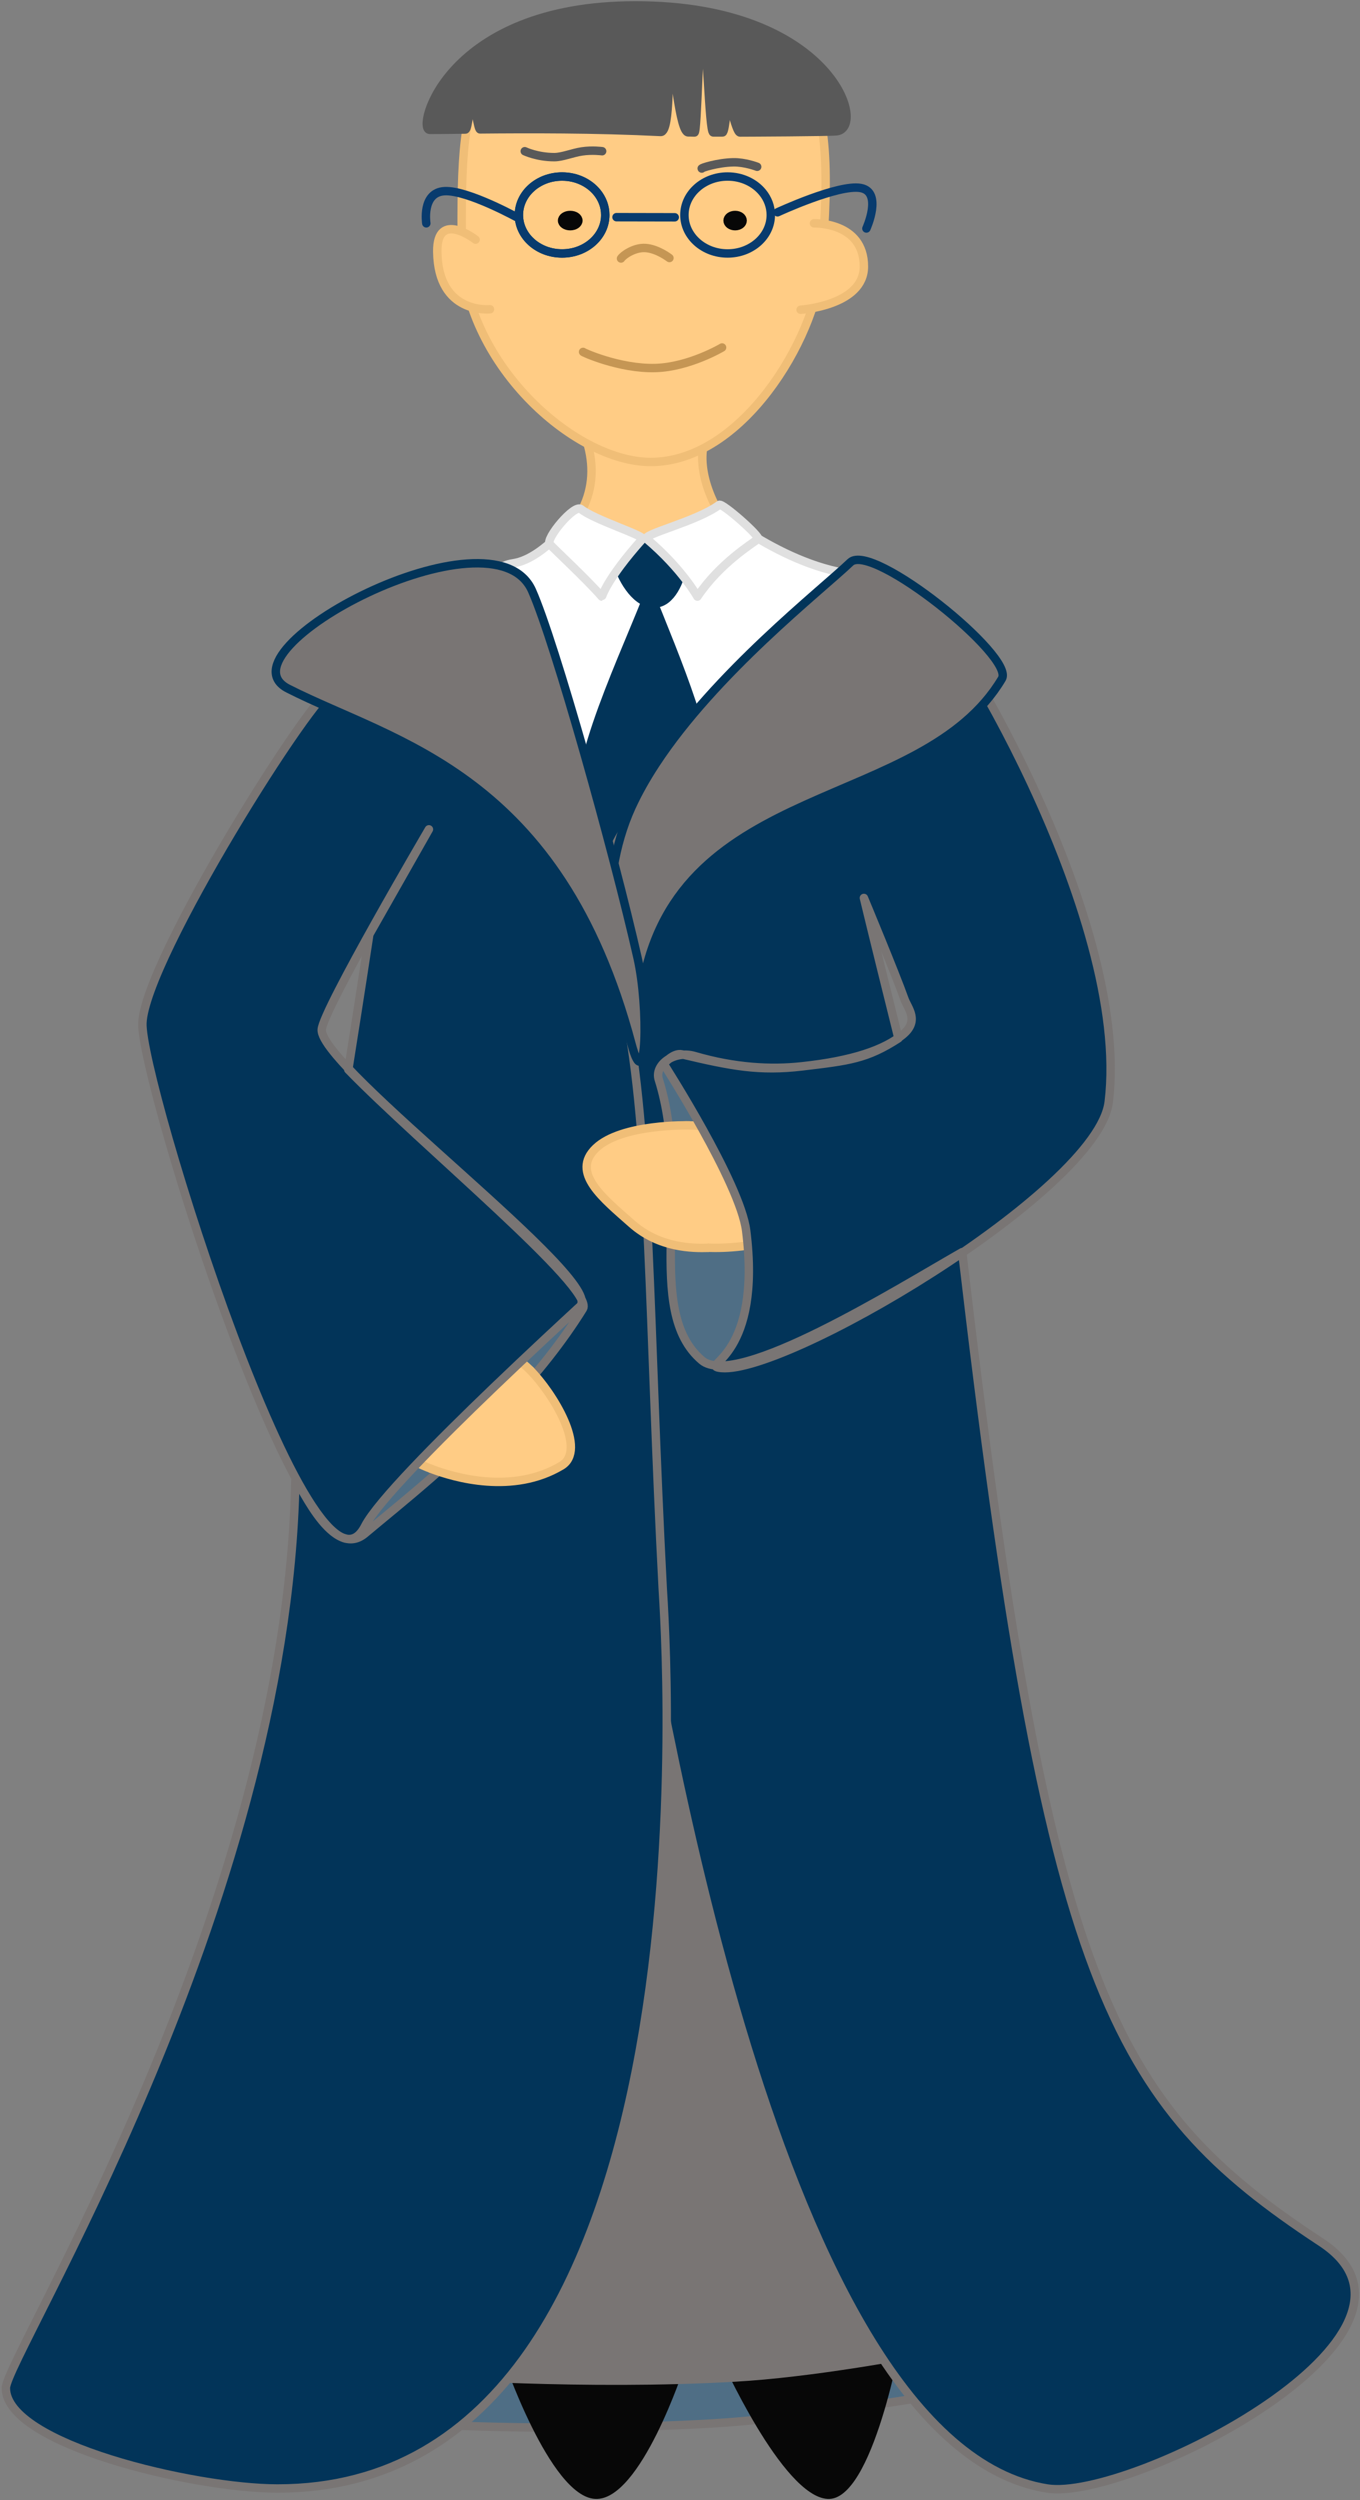 <?xml version="1.0" encoding="UTF-8"?>
<svg width="645px" height="1185px" viewBox="0 0 645 1185" version="1.1" xmlns="http://www.w3.org/2000/svg" xmlns:xlink="http://www.w3.org/1999/xlink">
    <rect x="0" y="0" width="645" height="1185" fill="#808080" stroke="none"/>
    <!-- Generator: Sketch 60 (88103) - https://sketch.com -->
    <title>Group 1</title>
    <desc>Created with Sketch.</desc>
    <g id="Page-1" stroke="none" stroke-width="1" fill="none" fill-rule="evenodd">
        <g id="Artboard-Copy-5" transform="translate(-134, -225)">
            <g id="Group-1" transform="translate(136.787, 227.563)">
                <path d="M328.93,801.137 L531.638,1116.037 C531.638,1116.037 405.917,1142.067 334.589,1146.167 C263.261,1150.257 202.4,1146.667 202.4,1146.667 L328.93,801.137 Z" id="Path" stroke="#797574" stroke-width="4" fill="#4F6E85" stroke-linecap="round" stroke-linejoin="round"></path>
                <path d="M235.479,1114.327 L321.804,1119.217 C321.804,1119.217 301.037,1183.147 279.456,1181.917 C257.875,1180.697 235.479,1114.327 235.479,1114.327 Z" id="Path" fill="#070707"></path>
                <path d="M338.619,1114.317 L424.944,1104.957 C424.944,1104.957 411.301,1183.147 389.72,1181.927 C368.139,1180.707 338.619,1114.317 338.619,1114.317 Z" id="Path" fill="#070707"></path>
                <polygon id="Path" fill="#4F6E85" points="231.301 624.017 290.635 611.847 249.217 680.207 233.171 706.687 165.577 741.287 151.953 700.857"></polygon>
                <polygon id="Path" fill="#4F6E85" points="324.601 482.737 292.409 528.077 307.986 636.767 360.946 664.117 384.83 570.997"></polygon>
                <path d="M332.2,204.141 C322.3,227.39 351.908,276.864 395.917,272 C412.88,270.125 225.358,275.696 246.031,264.419 C275.317,248.444 282.633,226.945 274.861,204.474 C268.983,187.48 339.3,187.468 332.2,204.141 Z" id="Path" stroke="#F0BE77" stroke-width="4" fill="#FFCC85" stroke-linecap="round" stroke-linejoin="round"></path>
                <path d="M240.662,264.419 C255.953,262.196 272.208,239.285 272.208,239.285 L303.056,253.994 L314.291,249.249 L337.475,239.458 C337.475,239.458 375.644,271.06 410.929,270.014 C464.674,268.42 303.979,482.927 303.979,482.927 C303.979,482.927 187.557,272.142 240.662,264.419 Z" id="Path" stroke="#E0E0E0" stroke-width="4" fill="#FFFFFF" stroke-linecap="round" stroke-linejoin="round"></path>
                <path d="M333.134,361.106 C323.703,395.927 278.147,412.987 271.508,377.463 C267.303,354.959 297.992,293.802 305.093,272 C309.697,285.74 337.165,346.224 333.134,361.106 Z" id="Path" fill="#023459"></path>
                <path d="M325.722,779.377 L528.43,1094.277 C528.43,1094.277 417.179,1122.267 345.851,1126.367 C274.523,1130.457 199.192,1124.907 199.192,1124.907 L325.722,779.377 Z" id="Path" fill="#797574"></path>
                <path d="M333.53,531.507 C325.283,530.557 317.29,530.397 309.7,532.977 C300.701,536.037 294.695,542.207 292.098,549.367 C284.969,569.017 303.513,596.167 356.314,587.137 C356.314,577.177 338.489,540.907 333.53,531.507 Z" id="Path" stroke="#F0BE77" stroke-width="4" fill="#FFCC85" stroke-linecap="round" stroke-linejoin="round"></path>
                <path d="M453.57,590.937 C493.898,937.531 523.049,994.12 623.739,1060.215 C689.746,1103.543 532.85,1183.157 493.898,1176.987 C365.113,1156.587 309.143,792.437 295.03,713.597 C260.192,518.977 249.464,404.859 332.189,350.712 C336.409,347.95 340.825,344.881 345.318,341.656 C371.077,323.166 427.882,285.507 436.066,285.507 C443.881,285.507 533.846,430.587 523.049,519.757 C517.92,562.107 366.285,651.457 337.932,645.687 C330.444,644.167 358.555,640.047 351.089,580.757 C348.249,558.207 311.988,501.737 311.988,501.737 C311.988,501.737 316.548,496.247 320.639,497.207 C344.038,502.727 357.227,505.324 377.67,502.897 C399.959,500.251 408.341,499.313 423.321,489.612 C410.765,439.156 406.931,423.066 406.931,423.066 C406.931,423.066 421.93,459.047 426.145,470.957 C427.694,475.327 433.466,481.227 425.334,487.897 C416.709,494.967 401.825,500.287 377.309,502.897 C363,504.427 345.941,503.637 326.622,497.987 C316.992,495.177 307.439,502.117 309.649,509.157 C325.746,560.437 301.992,618.437 330.088,642.257 C346.509,656.177 423.232,608.215 453.57,590.937 Z" id="Path" stroke="#797574" stroke-width="4" fill="#023459" stroke-linecap="round" stroke-linejoin="round"></path>
                <path d="M472.381,319.157 C478.6,308.721 410.779,254.171 400.521,263.972 C386.509,277.361 336.485,316.355 308.167,359.585 C303.76,366.313 299.878,373.144 296.739,379.997 C288.402,398.203 285.851,418.977 286.317,436.437 C287.153,467.777 297.709,488.427 301.967,464.317 C319.236,366.561 434.68,382.422 472.381,319.157 Z" id="Path" stroke="#023459" stroke-width="4" fill="#797574" stroke-linecap="round" stroke-linejoin="round"></path>
                <path d="M196.389,691.417 C196.389,691.417 233.718,709.897 263.471,692.177 C277.55,683.797 254.857,650.687 244.909,643.597" id="Path" stroke="#F0BE77" stroke-width="4" fill="#FFCC85" stroke-linecap="round" stroke-linejoin="round"></path>
                <path d="M137.283,699.367 C133.356,902.997 -8.52651283e-14,1114.857 -8.52651283e-14,1129.377 C-8.52651283e-14,1156.007 89.272,1176.957 128.71,1176.987 C342.725,1177.187 312.288,764.977 311.523,750.427 C304.854,623.717 305.819,535.217 293.556,474.847 C283.97,427.667 266.402,398.771 230.106,375.014 C201.693,356.416 164.369,323.87 154.757,323.87 C146.942,323.87 65.977,451.887 64.746,482.347 C63.668,509.027 145.348,769.707 170.316,720.857 C176.171,709.397 204.917,680.447 230.96,655.447 C248.647,638.457 265.088,623.297 272.267,616.657 C285.051,604.827 148.802,503.447 149.802,485.457 C150.314,476.227 200.637,390.541 200.637,390.541 L172.37,440.317 C172.37,440.317 168.267,467.507 162.393,504.437 C196.221,539.317 279.674,608.147 273.671,617.787 C263.769,633.707 251.768,648.517 239.285,661.937 C226.802,675.347 213.836,687.367 202.003,697.697 C189.56,708.547 178.371,717.527 170.316,724.297 C153.829,738.137 137.16,694.477 137.283,699.367 Z" id="Path" stroke="#797574" stroke-width="4" fill="#023459" stroke-linecap="round" stroke-linejoin="round"></path>
                <path d="M216.225,114.964 C215.486,30.121 219.972,18.006 299.752,13.557 C380.625,9.047 395.01,27.501 386.724,123.882 C383.801,157.87 349.182,216.412 305.834,216.412 C269.172,216.412 216.694,168.839 216.225,114.964 Z" id="Path" stroke="#F0BE77" stroke-width="4" fill="#FFCC85" stroke-linecap="round" stroke-linejoin="round"></path>
                <path d="M243.304,99.342 C243.304,89.271 252.476,81.107 263.789,81.107 C270.586,81.107 276.609,84.053 280.335,88.589 C282.812,91.604 284.274,95.321 284.274,99.342 C284.274,109.413 275.102,117.577 263.789,117.577 C252.476,117.577 243.304,109.413 243.304,99.342 Z" id="Path" stroke="#083B6E" stroke-width="4" stroke-linecap="round" stroke-linejoin="round"></path>
                <path d="M243.304,99.342 C243.304,89.271 252.476,81.107 263.789,81.107 C270.586,81.107 276.609,84.053 280.335,88.589 C282.812,91.604 284.274,95.321 284.274,99.342 C284.274,109.413 275.102,117.577 263.789,117.577 C252.476,117.577 243.304,109.413 243.304,99.342 Z" id="Path" stroke="#083B6E" stroke-width="4" stroke-linecap="round" stroke-linejoin="round"></path>
                <path d="M321.804,99.342 C321.804,89.271 330.975,81.107 342.289,81.107 C349.085,81.107 355.109,84.053 358.835,88.589 C361.312,91.604 362.774,95.321 362.774,99.342 C362.774,109.413 353.602,117.577 342.289,117.577 C330.975,117.577 321.804,109.413 321.804,99.342 Z" id="Path" stroke="#083B6E" stroke-width="4" stroke-linecap="round" stroke-linejoin="round"></path>
                <path d="M342.289,101.991 C342.289,100.528 343.884,99.342 345.851,99.342 C347.819,99.342 349.414,100.528 349.414,101.991 C349.414,103.454 347.819,104.64 345.851,104.64 C343.884,104.64 342.289,103.454 342.289,101.991 Z" id="Path" stroke="#070707" stroke-width="4" fill="#070707" stroke-linecap="round" stroke-linejoin="round"></path>
                <path d="M263.789,101.991 C263.789,100.528 265.517,99.342 267.649,99.342 C269.78,99.342 271.508,100.528 271.508,101.991 C271.508,103.454 269.78,104.64 267.649,104.64 C265.517,104.64 263.789,103.454 263.789,101.991 Z" id="Path" stroke="#070707" stroke-width="4" fill="#070707" stroke-linecap="round" stroke-linejoin="round"></path>
                <path d="M291.734,119.974 C292.682,118.43 297.992,114.69 303.22,114.98 C309.004,115.299 314.706,119.741 314.706,119.741" id="Path" stroke="#C59654" stroke-width="4" stroke-linecap="round" stroke-linejoin="round"></path>
                <path d="M273.752,164.237 C272.973,164.116 290.814,172.384 308.128,171.874 C324.124,171.403 339.672,162.146 339.672,162.146" id="Path" stroke="#C59654" stroke-width="4" stroke-linecap="round" stroke-linejoin="round"></path>
                <path d="M383.25,103.296 C383.25,103.296 406.929,102.545 406.929,123.775 C406.929,142.266 376.905,144.254 376.905,144.254" id="Path" stroke="#F0BE77" stroke-width="4" fill="#FFCC85" stroke-linecap="round" stroke-linejoin="round"></path>
                <path d="M222.772,111.028 C222.772,111.028 204.341,96.725 204.6,116.772 C204.986,146.621 229.598,144.026 229.598,144.026" id="Path" stroke="#F0BE77" stroke-width="4" fill="#FFCC85" stroke-linecap="round" stroke-linejoin="round"></path>
                <path d="M365.978,98.065 C365.978,98.065 394.896,84.63 405.431,86.55 C415.967,88.471 408.12,105.746 408.12,105.746" id="Path" stroke="#083B6E" stroke-width="4" stroke-linecap="round" stroke-linejoin="round"></path>
                <path d="M243.304,100.939 C243.304,100.939 219.033,87.455 208.056,88.043 C197.079,88.631 199.396,103.293 199.396,103.293" id="Path" stroke="#083B6E" stroke-width="4" stroke-linecap="round" stroke-linejoin="round"></path>
                <line x1="289.601" y1="100.38" x2="317.213" y2="100.437" id="Path" stroke="#083B6E" stroke-width="4" stroke-linecap="round" stroke-linejoin="round"></line>
                <path d="M201.038,58.993 C194.363,58.943 208.774,-2.84217094e-13 298.586,-2.84217094e-13 C391.006,-2.84217094e-13 409.01,57.975 393.976,59.664 C390.527,60.051 351.735,60.231 348.173,60.242 C346.255,60.248 342.432,42.494 342.432,42.494 C342.432,42.494 341.269,60.28 339.884,60.217 C339.009,60.177 336.172,60.242 335.484,60.207 C333.395,60.103 332.556,11.167 330.24,11.224 C328.591,11.265 327.957,60.307 326.604,60.242 C324.318,60.131 323.65,60.182 323.65,60.182 C319.308,60.242 316.961,25.919 315.271,25.879 C313.715,25.842 315.583,60.242 310.535,59.989 C279.711,58.442 246.964,58.544 224.886,58.765 C223.925,58.775 222.289,45.946 221.37,45.956 C219.94,45.972 219.257,58.826 217.934,58.841 C210.086,58.933 204.182,59.017 201.038,58.993 Z" id="Path" stroke="#595959" stroke-width="4" fill="#595959" stroke-linecap="round" stroke-linejoin="round"></path>
                <path d="M246.085,69.113 C246.085,69.113 251.948,71.93 260.071,71.93 C263.954,71.93 268.669,69.878 273.209,69.206 C278.165,68.472 282.789,69.113 282.789,69.113" id="Path" stroke="#595959" stroke-width="4" stroke-linecap="round" stroke-linejoin="round"></path>
                <path d="M330.033,77.333 C329.518,77.107 337.389,74.534 344.928,74.368 C350.516,74.245 356.314,76.494 356.314,76.494" id="Path" stroke="#595959" stroke-width="4" stroke-linecap="round" stroke-linejoin="round"></path>
                <path d="M288.688,249.609 C294.724,252.922 309.7,255.659 319.02,249.265 C327.685,243.32 325.421,283.373 308.775,285.416 C289.901,287.732 280.231,244.967 288.688,249.609 Z" id="Path" fill="#023459"></path>
                <path d="M272.73,238.749 C278.92,243.808 303.248,251.408 301.894,252.922 C284.679,272.171 282.789,280.242 282.633,280.242 C275.45,272 260.184,257.868 257.943,255.395 C255.702,252.922 269.62,236.208 272.73,238.749 Z" id="Path" stroke="#E0E0E0" stroke-width="4" fill="#FFFFFF" stroke-linecap="round" stroke-linejoin="round"></path>
                <path d="M338.329,236.744 C327.611,244.751 301.355,250.702 303.979,252.922 C320.72,267.085 327.97,280.242 327.97,280.242 C338.619,264.419 353.748,255.248 356.709,252.922 C358.066,251.856 339.739,235.69 338.329,236.744 Z" id="Path" stroke="#E0E0E0" stroke-width="4" fill="#FFFFFF" stroke-linecap="round" stroke-linejoin="round"></path>
                <path d="M133.905,323.87 C98.863,306.112 231.008,235.772 249.525,277.377 C260.426,301.871 288.149,400.914 299.594,451.507 C304.972,475.277 303.795,518.867 296.739,492.377 C262.542,364.009 184.785,349.656 133.905,323.87 Z" id="Path" stroke="#023459" stroke-width="4" fill="#797574" stroke-linecap="round" stroke-linejoin="round"></path>
                <path d="M323.975,530.867 C323.975,530.867 292.014,529.997 279.824,541.657 C267.634,553.307 283.412,565.557 296.739,577.377 C310.067,589.197 326.04,589.107 333.134,588.917" id="Path" stroke="#F0BE77" stroke-width="4" fill="#FFCC85" stroke-linecap="round" stroke-linejoin="round"></path>
                <path d="M201.597,693.627 C212.886,697.927 240.447,705.887 263.471,692.177 C275.948,684.757 259.544,657.907 248.726,646.957" id="Path" stroke="#F0BE77" stroke-width="4" fill="#FFCC85" stroke-linecap="round" stroke-linejoin="round"></path>
            </g>
        </g>
    </g>
</svg>